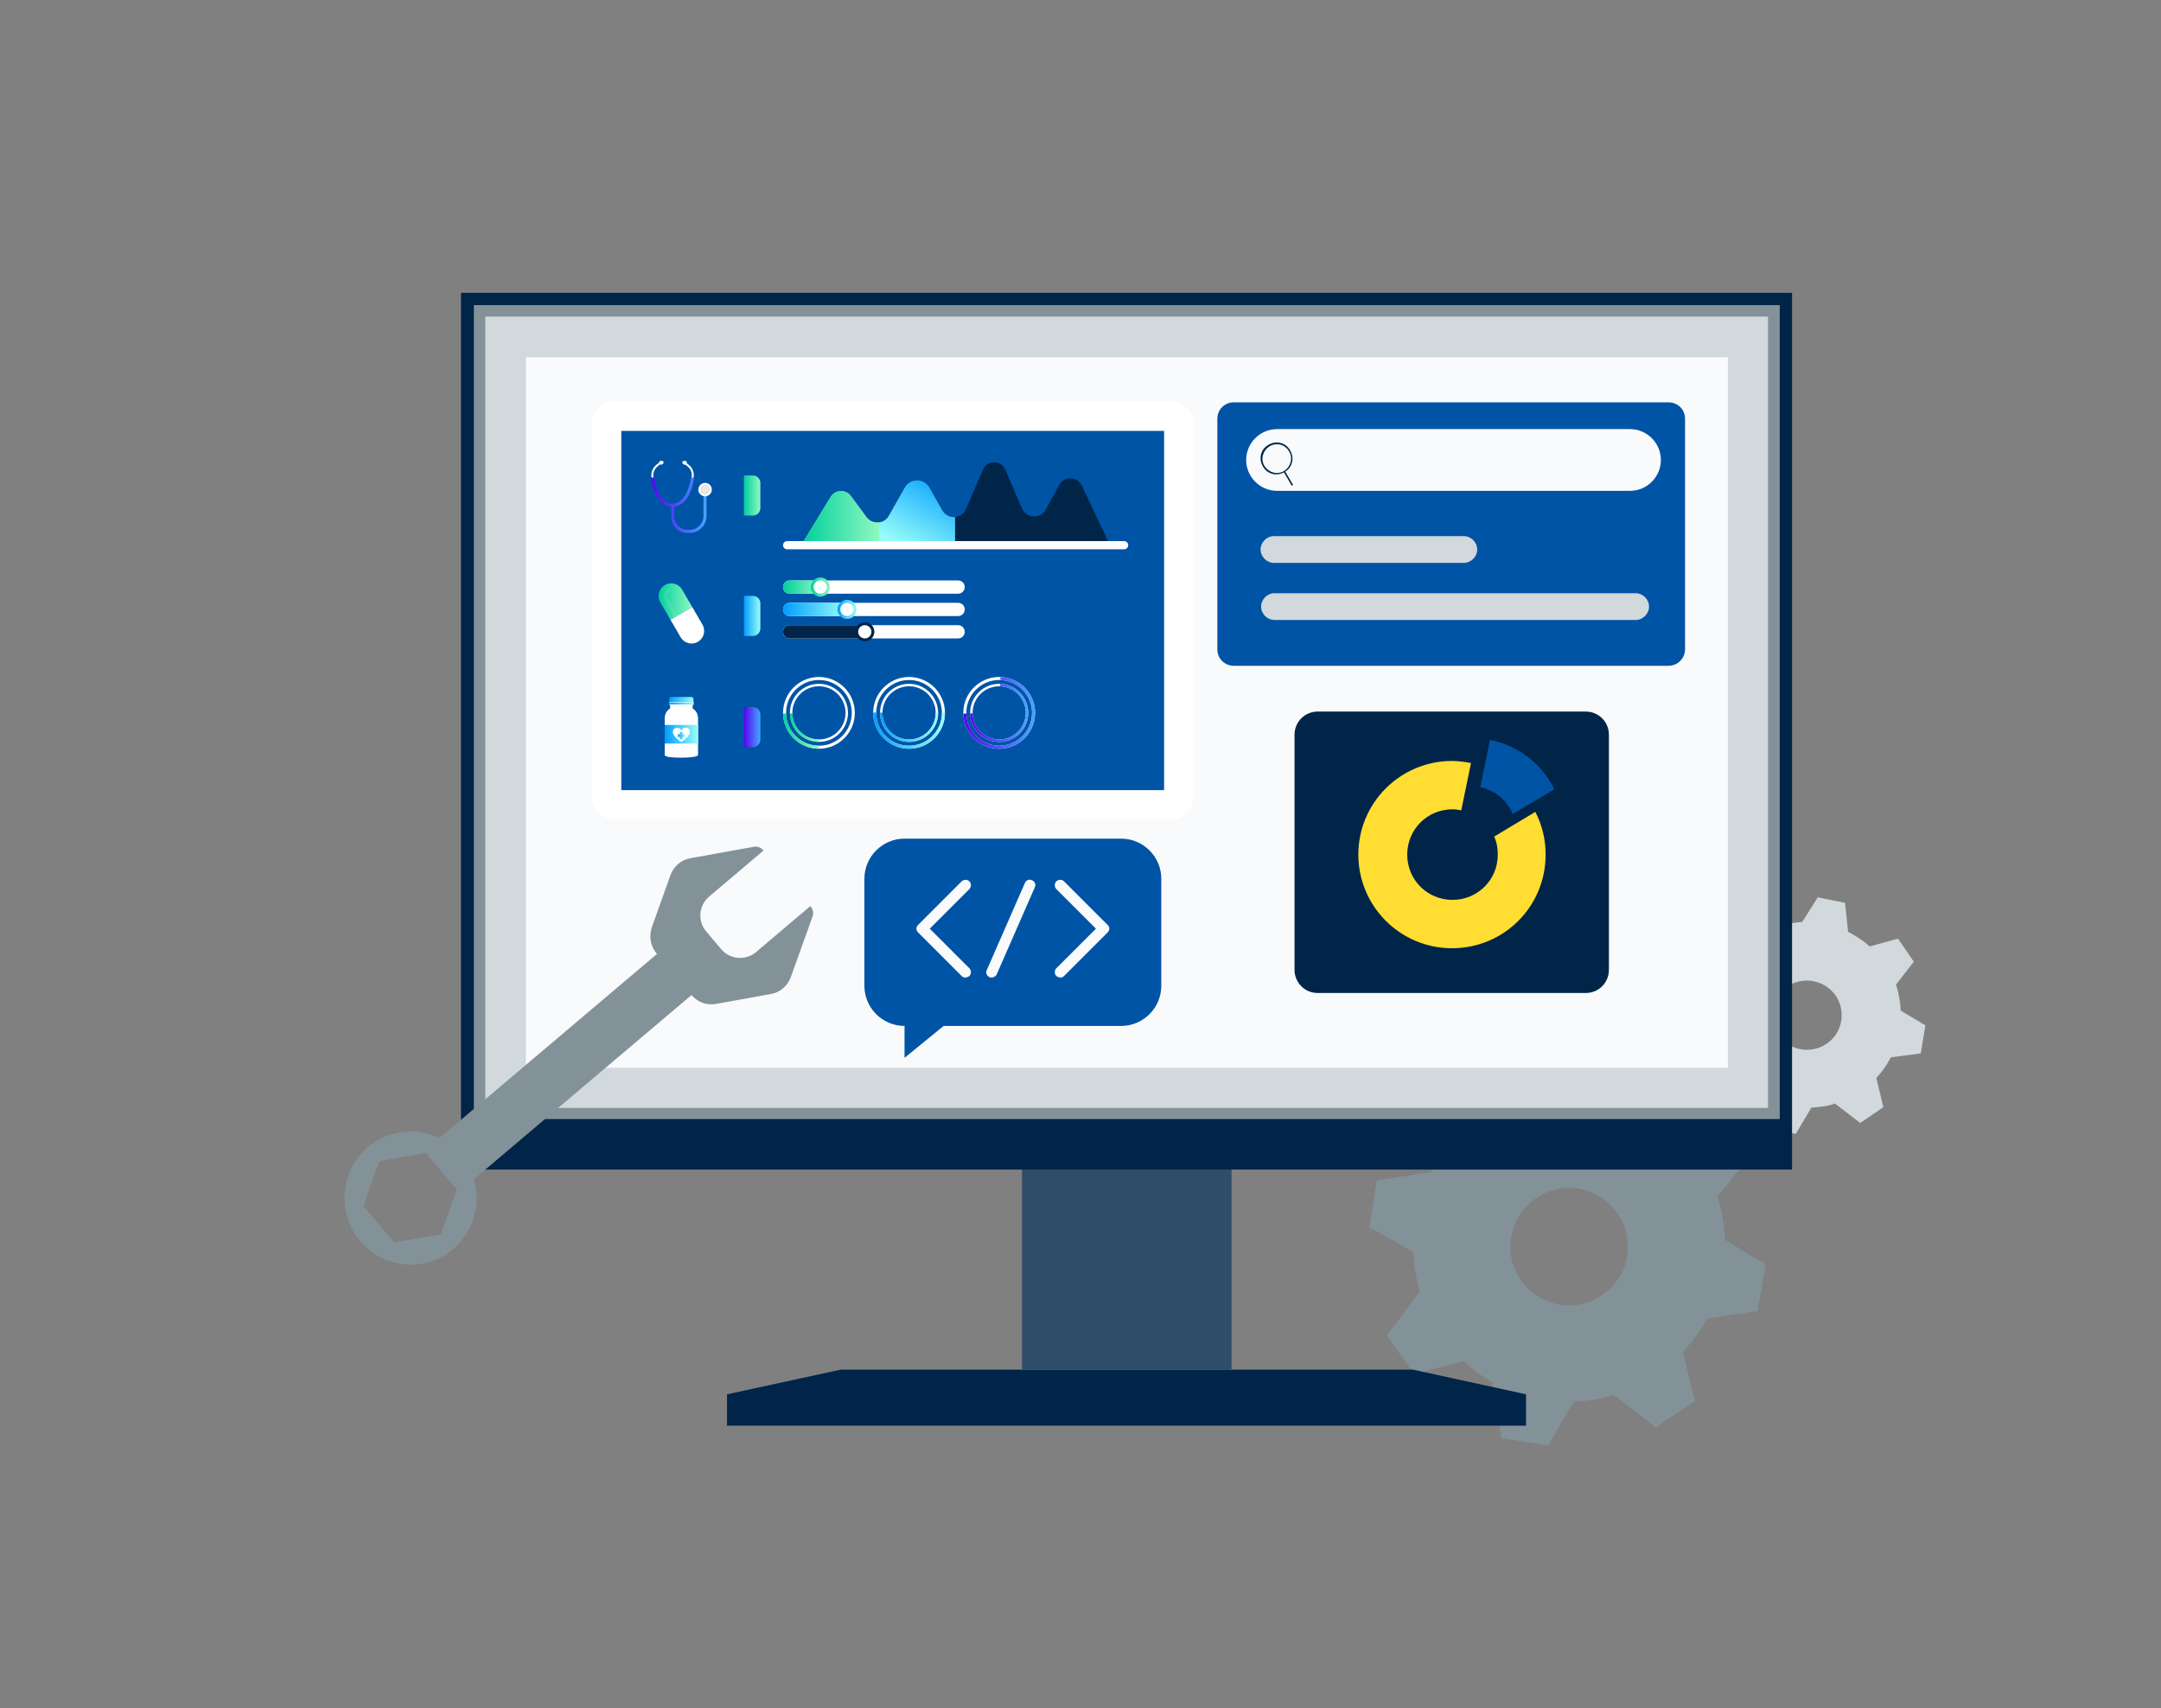 <svg width="420" height="332" viewBox="0 0 420 332" fill="none" xmlns="http://www.w3.org/2000/svg">
<rect x="0" y="0" width="420" height="332" fill="#808080" stroke="none"/>
<path d="M325.318 220.035C323.24 218.155 320.849 216.572 318.451 215.292L317.334 205.837L308.411 204.079L303.332 212.154C300.745 212.237 298.147 212.776 295.54 213.619L287.801 207.332L280.068 212.295L282.237 222.235C280.669 224.017 279.405 225.808 278.289 227.755L267.603 229.447L266.145 238.53L274.683 243.318C274.767 245.904 275.154 248.499 276.001 250.954L269.538 259.599L274.813 267.037L284.457 264.557C286.239 266.124 288.026 267.54 290.124 268.66L291.813 279.499L300.896 280.956L305.835 272.422C308.422 272.339 311.016 271.952 313.623 271.109L321.817 277.407L329.403 272.288L327.07 262.801C328.95 260.722 330.529 258.484 331.805 256.237L341.572 254.825L343.182 245.746L335.251 240.974C335.176 238.084 334.641 235.333 333.802 232.574L339.621 225.28L334.502 217.695L325.318 220.035ZM312.645 250.711C307.97 254.996 300.834 254.654 296.55 249.98C292.265 245.305 292.607 238.169 297.282 233.884C301.956 229.6 309.092 229.942 313.377 234.616C317.661 239.291 317.316 246.579 312.645 250.711Z" fill="#839299"/>
<path d="M363.371 183.953C362.184 182.857 360.689 181.905 359.19 181.105L358.58 175.464L353.287 174.411L350.271 179.196C348.748 179.307 347.069 179.567 345.686 180.138L341.073 176.367L336.435 179.284L337.796 185.249C336.857 186.289 336.069 187.332 335.429 188.531L329.016 189.577L328.111 195.026L333.204 197.898C333.315 199.421 333.579 200.948 333.994 202.479L330.211 207.548L333.284 212.038L339.101 210.52C340.14 211.46 341.336 212.252 342.535 212.892L343.577 219.457L349.025 220.362L352.049 215.273C353.572 215.162 355.096 215.05 356.631 214.483L361.547 218.262L366.038 215.189L364.668 209.527C365.764 208.34 366.711 206.997 367.511 205.498L373.308 204.74L374.213 199.291L369.425 196.428C369.317 194.752 369.058 193.073 368.494 191.386L371.958 186.917L368.885 182.427L363.371 183.953ZM355.738 202.297C352.935 204.807 348.686 204.542 346.172 201.891C343.658 199.239 343.927 194.838 346.578 192.324C349.381 189.814 353.631 190.079 356.145 192.73C358.659 195.381 358.542 199.787 355.738 202.297Z" fill="#D2D9DC"/>
<path d="M198.652 215.225V266.125H239.352V215.225H198.652Z" fill="#002548"/>
<path opacity="0.19" d="M198.652 215.225V266.125H239.352V215.225H198.652Z" fill="#F9FAFB"/>
<path d="M141.297 277.1V271L163.397 266.2H274.597L296.597 271V277.1H141.297Z" fill="#002548"/>
<path d="M348.293 227.315L348.293 56.915L89.593 56.915L89.593 227.315L348.293 227.315Z" fill="#002548"/>
<path d="M345.898 59.3H92.098V217.5H345.898V59.3Z" fill="#839299"/>
<path d="M343.617 215.336V61.536L94.317 61.536L94.317 215.336L343.617 215.336Z" fill="#D2D9DC"/>
<path d="M335.812 207.536V69.436L102.213 69.436L102.213 207.536L335.812 207.536Z" fill="#F9FAFB"/>
<path d="M324.298 129.4H239.798C237.998 129.4 236.598 128 236.598 126.2V81.4C236.598 79.6 237.998 78.2 239.798 78.2H324.298C326.098 78.2 327.498 79.6 327.498 81.4V126.2C327.498 128 325.998 129.4 324.298 129.4Z" fill="#0054A6"/>
<path d="M316.799 95.4H248.199C244.899 95.4 242.199 92.7 242.199 89.4C242.199 86.1 244.899 83.4 248.199 83.4H316.799C320.099 83.4 322.799 86.1 322.799 89.4C322.799 92.7 320.099 95.4 316.799 95.4Z" fill="#F9FAFB"/>
<path d="M249.648 91.748C248.148 92.648 246.248 92.148 245.448 90.648C244.548 89.148 245.048 87.248 246.548 86.448C248.048 85.548 249.948 86.048 250.748 87.548C251.648 89.048 251.148 90.948 249.648 91.748ZM246.748 86.748C245.448 87.548 244.948 89.248 245.748 90.548C246.548 91.848 248.248 92.348 249.548 91.548C250.848 90.748 251.348 89.048 250.548 87.748C249.748 86.348 248.048 85.948 246.748 86.748Z" fill="#002548"/>
<path d="M249.755 91.584L249.496 91.736L251.063 94.411L251.322 94.259L249.755 91.584Z" fill="#002548"/>
<path d="M284.5 109.4H247.6C246.2 109.4 245 108.2 245 106.8C245 105.4 246.2 104.2 247.6 104.2H284.5C285.9 104.2 287.1 105.4 287.1 106.8C287.1 108.2 285.9 109.4 284.5 109.4Z" fill="#D2D9DC"/>
<path d="M317.898 120.5H247.698C246.298 120.5 245.098 119.3 245.098 117.9C245.098 116.5 246.298 115.3 247.698 115.3H317.898C319.298 115.3 320.498 116.5 320.498 117.9C320.498 119.3 319.298 120.5 317.898 120.5Z" fill="#D2D9DC"/>
<path d="M308.198 193H256.098C253.598 193 251.598 191 251.598 188.5V142.8C251.598 140.3 253.598 138.3 256.098 138.3H308.198C310.698 138.3 312.698 140.3 312.698 142.8V188.5C312.698 191 310.698 193 308.198 193Z" fill="#002548"/>
<path d="M290.4 162.6C290.9 163.7 291.1 164.8 291.1 166.1C291.1 171 287.2 174.9 282.3 174.9C277.4 174.9 273.5 171 273.5 166.1C273.5 161.2 277.4 157.3 282.3 157.3C282.9 157.3 283.5 157.4 284 157.5L285.9 148.3C284.7 148.1 283.5 147.9 282.2 147.9C272.2 147.9 264 156 264 166.1C264 176.1 272.1 184.3 282.2 184.3C292.3 184.3 300.4 176.2 300.4 166.1C300.4 163.1 299.7 160.3 298.4 157.8L290.4 162.6Z" fill="#FFDD33"/>
<path d="M289.595 143.8L287.695 153C290.595 153.6 292.895 155.5 293.995 158.2L302.095 153.4C299.695 148.5 295.095 144.9 289.595 143.8Z" fill="#0054A6"/>
<path d="M92.099 229.2L134.399 193.4C135.599 194.8 137.399 195.5 139.299 195.1L149.799 193.2C151.599 192.9 153.099 191.6 153.699 189.9L157.899 178.2C158.199 177.5 157.999 176.7 157.499 176.1L146.999 185C144.899 186.8 141.799 186.5 140.099 184.4L137.299 181.1C135.499 179 135.799 175.9 137.899 174.2L148.399 165.3C147.899 164.7 147.099 164.4 146.399 164.6L134.199 166.8C132.399 167.1 130.899 168.4 130.299 170.1L126.699 180.2C126.099 181.9 126.399 183.9 127.599 185.3L127.699 185.4L85.399 221.2C80.799 219 75.099 219.6 71.099 223.3C66.199 227.8 65.599 235.4 69.599 240.7C74.099 246.6 82.599 247.5 88.199 242.7C92.099 239.2 93.499 233.9 92.099 229.2ZM76.599 241.5L70.599 234.4L73.699 225.7L82.799 224.1L88.799 231.2L85.699 239.9L76.599 241.5Z" fill="#839299"/>
<path d="M227.524 159.319H119.476C117.004 159.319 115 157.315 115 154.843V82.476C115 80.004 117.004 78 119.476 78H227.524C229.996 78 232 80.004 232 82.476V154.843C232 157.315 229.996 159.319 227.524 159.319Z" fill="white"/>
<path d="M226.249 83.75H120.75V153.568H226.249V83.75Z" fill="#0054A6"/>
<path d="M146.321 100.206H144.594V92.412H146.321C147.124 92.412 147.775 93.064 147.775 93.867V98.752C147.775 99.555 147.124 100.206 146.321 100.206Z" fill="url(#paint0_linear_14832_43988)"/>
<path d="M146.321 123.608H144.594V115.814H146.321C147.124 115.814 147.775 116.465 147.775 117.268V122.154C147.775 122.957 147.124 123.608 146.321 123.608Z" fill="url(#paint1_linear_14832_43988)"/>
<path d="M146.321 145.221H144.594V137.427H146.321C147.124 137.427 147.775 138.078 147.775 138.882V143.767C147.775 144.57 147.124 145.221 146.321 145.221Z" fill="url(#paint2_linear_14832_43988)"/>
<path d="M155.797 105.833L161.44 96.57C162.317 95.13 164.375 95.04 165.374 96.398L168.396 100.504C169.507 102.015 171.806 101.878 172.73 100.247L175.84 94.759C176.899 92.89 179.592 92.89 180.651 94.759L183.158 99.183C184.213 101.045 186.942 100.894 187.786 98.928L191.069 91.282C191.877 89.398 194.548 89.398 195.356 91.282L198.596 98.827C199.447 100.811 202.211 100.94 203.244 99.044L205.856 94.253C206.822 92.479 209.394 92.553 210.256 94.38L215.666 105.833H155.797V105.833Z" fill="#002548"/>
<path d="M201.007 100.387C200.028 100.398 199.045 99.874 198.596 98.826L195.356 91.281C194.548 89.397 191.877 89.397 191.069 91.281L187.786 98.928C186.942 100.894 184.213 101.044 183.158 99.183L180.651 94.759C179.592 92.889 176.899 92.89 175.84 94.759L172.73 100.246C171.806 101.877 169.507 102.014 168.396 100.504L165.374 96.397C164.375 95.04 162.317 95.129 161.44 96.569L155.797 105.832H201.007V100.387Z" fill="#002548"/>
<path d="M185.622 100.479C184.68 100.558 183.699 100.138 183.158 99.183L180.651 94.758C179.591 92.889 176.899 92.889 175.839 94.758L172.73 100.246C171.805 101.877 169.507 102.014 168.395 100.504L165.374 96.397C164.375 95.04 162.317 95.129 161.44 96.569L155.797 105.832H185.622L185.622 100.479Z" fill="url(#paint3_linear_14832_43988)"/>
<path d="M170.897 101.522C169.989 101.669 169.01 101.34 168.395 100.504L165.374 96.397C164.375 95.04 162.317 95.129 161.44 96.569L155.797 105.832H170.898V101.522H170.897Z" fill="url(#paint4_linear_14832_43988)"/>
<path d="M218.482 106.757H152.98C152.542 106.757 152.188 106.402 152.188 105.964C152.188 105.527 152.542 105.172 152.98 105.172H218.482C218.919 105.172 219.274 105.527 219.274 105.964C219.274 106.402 218.919 106.757 218.482 106.757Z" fill="white"/>
<path d="M186.213 115.391H153.476C152.764 115.391 152.188 114.815 152.188 114.103C152.188 113.391 152.764 112.814 153.476 112.814H186.213C186.924 112.814 187.501 113.391 187.501 114.103C187.501 114.815 186.924 115.391 186.213 115.391Z" fill="white"/>
<path d="M159.429 112.814H153.476C152.764 112.814 152.188 113.391 152.188 114.103C152.188 114.815 152.764 115.391 153.476 115.391H159.429V112.814Z" fill="url(#paint5_linear_14832_43988)"/>
<path d="M159.431 115.963C160.458 115.963 161.291 115.13 161.291 114.103C161.291 113.076 160.458 112.243 159.431 112.243C158.403 112.243 157.57 113.076 157.57 114.103C157.57 115.13 158.403 115.963 159.431 115.963Z" fill="url(#paint6_linear_14832_43988)"/>
<path d="M158.191 114.457C157.995 113.773 158.391 113.06 159.076 112.864C159.76 112.669 160.473 113.065 160.668 113.749C160.864 114.434 160.468 115.147 159.783 115.342C159.099 115.537 158.386 115.141 158.191 114.457Z" fill="white"/>
<path d="M186.213 119.739H153.476C152.764 119.739 152.188 119.162 152.188 118.451C152.188 117.739 152.764 117.162 153.476 117.162H186.213C186.924 117.162 187.501 117.739 187.501 118.451C187.501 119.162 186.924 119.739 186.213 119.739Z" fill="white"/>
<path d="M164.615 117.162H153.476C152.764 117.162 152.188 117.739 152.188 118.451C152.188 119.162 152.764 119.739 153.476 119.739H164.615V117.162Z" fill="url(#paint7_linear_14832_43988)"/>
<path d="M164.614 120.311C165.641 120.311 166.474 119.478 166.474 118.451C166.474 117.423 165.641 116.591 164.614 116.591C163.587 116.591 162.754 117.423 162.754 118.451C162.754 119.478 163.587 120.311 164.614 120.311Z" fill="url(#paint8_linear_14832_43988)"/>
<path d="M163.374 118.804C163.179 118.12 163.575 117.407 164.259 117.212C164.944 117.016 165.657 117.412 165.852 118.097C166.048 118.781 165.651 119.494 164.967 119.689C164.282 119.885 163.569 119.489 163.374 118.804Z" fill="white"/>
<path d="M186.213 124.087H153.476C152.764 124.087 152.188 123.51 152.188 122.798C152.188 122.087 152.764 121.51 153.476 121.51H186.213C186.924 121.51 187.501 122.087 187.501 122.798C187.501 123.51 186.924 124.087 186.213 124.087Z" fill="white"/>
<path d="M167.962 121.51H153.476C152.764 121.51 152.188 122.087 152.188 122.798C152.188 123.51 152.764 124.087 153.476 124.087H167.962V121.51Z" fill="#002548"/>
<path d="M168.079 124.658C169.106 124.658 169.939 123.825 169.939 122.798C169.939 121.771 169.106 120.938 168.079 120.938C167.052 120.938 166.219 121.771 166.219 122.798C166.219 123.825 167.052 124.658 168.079 124.658Z" fill="#002548"/>
<path d="M166.839 123.152C166.643 122.468 167.04 121.755 167.724 121.559C168.408 121.364 169.121 121.76 169.317 122.444C169.512 123.129 169.116 123.842 168.432 124.037C167.747 124.233 167.034 123.836 166.839 123.152Z" fill="white"/>
<path d="M159.164 145.529C155.317 145.529 152.188 142.4 152.188 138.553C152.188 134.705 155.317 131.576 159.164 131.576C163.011 131.576 166.141 134.706 166.141 138.553C166.141 142.4 163.011 145.529 159.164 145.529ZM159.164 132.165C155.642 132.165 152.777 135.031 152.777 138.553C152.777 142.075 155.642 144.94 159.164 144.94C162.686 144.94 165.552 142.075 165.552 138.553C165.552 135.031 162.686 132.165 159.164 132.165Z" fill="white"/>
<path d="M159.062 144.937C155.631 144.883 152.85 142.111 152.781 138.684H152.191C152.261 142.436 155.306 145.472 159.062 145.527V144.937Z" fill="url(#paint9_linear_14832_43988)"/>
<path d="M159.166 144.198C156.052 144.198 153.52 141.666 153.52 138.553C153.52 135.439 156.052 132.906 159.166 132.906C162.279 132.906 164.812 135.439 164.812 138.553C164.812 141.666 162.279 144.198 159.166 144.198ZM159.166 133.384C156.316 133.384 153.997 135.702 153.997 138.553C153.997 141.403 156.316 143.721 159.166 143.721C162.016 143.721 164.335 141.403 164.335 138.553C164.334 135.703 162.016 133.384 159.166 133.384Z" fill="white"/>
<path d="M159.083 143.719C156.307 143.675 154.057 141.432 154.001 138.658H153.523C153.58 141.695 156.044 144.152 159.083 144.196V143.719Z" fill="url(#paint10_linear_14832_43988)"/>
<path d="M176.68 145.529C172.833 145.529 169.703 142.4 169.703 138.553C169.703 134.705 172.833 131.576 176.68 131.576C180.527 131.576 183.657 134.706 183.657 138.553C183.657 142.4 180.527 145.529 176.68 145.529ZM176.68 132.165C173.158 132.165 170.293 135.031 170.293 138.553C170.293 142.075 173.158 144.94 176.68 144.94C180.202 144.94 183.067 142.075 183.067 138.553C183.067 135.031 180.202 132.165 176.68 132.165Z" fill="white"/>
<path d="M183.066 138.487C183.066 138.509 183.068 138.53 183.068 138.552C183.068 142.074 180.202 144.939 176.68 144.939C173.158 144.939 170.293 142.074 170.293 138.552C170.293 138.53 170.294 138.509 170.294 138.487H169.705C169.705 138.509 169.703 138.53 169.703 138.552C169.703 142.399 172.833 145.529 176.68 145.529C180.527 145.529 183.657 142.399 183.657 138.552C183.657 138.53 183.655 138.509 183.655 138.487H183.066Z" fill="url(#paint11_linear_14832_43988)"/>
<path d="M176.681 144.198C173.568 144.198 171.035 141.666 171.035 138.553C171.035 135.439 173.568 132.906 176.681 132.906C179.794 132.906 182.327 135.439 182.327 138.553C182.327 141.666 179.794 144.198 176.681 144.198ZM176.681 133.384C173.831 133.384 171.512 135.702 171.512 138.553C171.512 141.403 173.831 143.721 176.681 143.721C179.531 143.721 181.85 141.403 181.85 138.553C181.85 135.703 179.531 133.384 176.681 133.384Z" fill="white"/>
<path d="M181.849 138.499C181.849 138.517 181.85 138.534 181.85 138.552C181.85 141.402 179.531 143.721 176.681 143.721C173.831 143.721 171.512 141.402 171.512 138.552C171.512 138.535 171.514 138.517 171.514 138.499H171.037C171.036 138.517 171.035 138.534 171.035 138.552C171.035 141.666 173.568 144.198 176.681 144.198C179.794 144.198 182.327 141.665 182.327 138.552C182.327 138.535 182.326 138.517 182.326 138.499H181.849Z" fill="url(#paint12_linear_14832_43988)"/>
<path d="M194.196 145.529C190.348 145.529 187.219 142.4 187.219 138.553C187.219 134.705 190.348 131.576 194.196 131.576C198.043 131.576 201.172 134.706 201.172 138.553C201.173 142.4 198.043 145.529 194.196 145.529ZM194.196 132.165C190.674 132.165 187.808 135.031 187.808 138.553C187.808 142.075 190.673 144.94 194.196 144.94C197.718 144.94 200.583 142.075 200.583 138.553C200.583 135.031 197.718 132.165 194.196 132.165Z" fill="white"/>
<path d="M194.437 131.582V132.172C197.848 132.299 200.584 135.112 200.584 138.553C200.584 142.075 197.719 144.94 194.196 144.94C190.718 144.94 187.883 142.145 187.812 138.684H187.223C187.293 142.47 190.393 145.529 194.196 145.529C198.043 145.529 201.173 142.4 201.173 138.553C201.173 134.786 198.173 131.709 194.437 131.582Z" fill="url(#paint13_linear_14832_43988)"/>
<path d="M194.197 144.198C191.084 144.198 188.551 141.666 188.551 138.553C188.551 135.439 191.084 132.906 194.197 132.906C197.31 132.906 199.843 135.439 199.843 138.553C199.843 141.666 197.31 144.198 194.197 144.198ZM194.197 133.384C191.347 133.384 189.028 135.702 189.028 138.553C189.028 141.403 191.347 143.721 194.197 143.721C197.047 143.721 199.366 141.403 199.366 138.553C199.366 135.703 197.047 133.384 194.197 133.384Z" fill="white"/>
<path d="M194.392 132.911V133.388C197.153 133.491 199.367 135.767 199.367 138.552C199.367 141.402 197.048 143.721 194.198 143.721C191.383 143.721 189.089 141.459 189.032 138.658H188.555C188.612 141.723 191.12 144.198 194.198 144.198C197.311 144.198 199.844 141.665 199.844 138.552C199.844 135.504 197.416 133.014 194.392 132.911Z" fill="url(#paint14_linear_14832_43988)"/>
<path d="M130.711 98.417L130.696 98.416C127.857 98.201 126.923 94.786 126.619 92.77C126.483 91.869 126.834 90.951 127.535 90.372L128.137 89.875L128.379 90.168L127.777 90.664C127.177 91.159 126.877 91.944 126.993 92.713C127.28 94.615 128.144 97.831 130.711 98.037C131.84 97.946 132.754 97.263 133.426 96.007C134.02 94.896 134.305 93.561 134.44 92.636C134.545 91.911 134.259 91.17 133.692 90.703L133.043 90.168L133.284 89.875L133.933 90.41C134.601 90.962 134.939 91.835 134.815 92.691C134.676 93.645 134.38 95.027 133.76 96.185C133.02 97.569 131.999 98.319 130.725 98.416L130.711 98.417Z" fill="white"/>
<path d="M137.208 95.16H136.83C136.77 95.16 136.722 95.209 136.722 95.269V100.281C136.722 101.769 135.511 102.98 134.023 102.98H133.593C132.184 102.98 131.038 101.833 131.038 100.424V98.487C132.209 98.298 133.155 97.543 133.855 96.236C134.459 95.107 134.758 93.773 134.904 92.816H134.302C134.158 93.718 133.876 94.934 133.33 95.955C132.678 97.174 131.796 97.838 130.71 97.928C128.276 97.726 127.417 94.694 127.118 92.816H126.516C126.82 94.809 127.733 98.107 130.443 98.496V100.424C130.443 102.162 131.856 103.575 133.594 103.575H134.024C135.84 103.575 137.317 102.097 137.317 100.282V95.269C137.317 95.209 137.268 95.16 137.208 95.16Z" fill="url(#paint15_linear_14832_43988)"/>
<path d="M128.892 89.678C128.857 89.649 128.815 89.625 128.765 89.607C128.605 89.551 128.385 89.542 128.236 89.632C128.035 89.754 128.094 90.046 128.228 90.201C128.371 90.366 128.617 90.353 128.772 90.214C128.922 90.08 129.08 89.838 128.892 89.678Z" fill="white"/>
<path d="M132.692 89.678C132.726 89.649 132.769 89.625 132.819 89.607C132.978 89.551 133.198 89.542 133.347 89.632C133.548 89.754 133.489 90.046 133.355 90.201C133.212 90.366 132.967 90.353 132.811 90.214C132.661 90.08 132.503 89.838 132.692 89.678Z" fill="white"/>
<path d="M137.036 96.466C137.757 96.466 138.342 95.882 138.342 95.16C138.342 94.439 137.757 93.855 137.036 93.855C136.315 93.855 135.73 94.439 135.73 95.16C135.73 95.882 136.315 96.466 137.036 96.466Z" fill="white"/>
<path d="M136.172 95.16C136.172 94.682 136.559 94.295 137.037 94.295C137.515 94.295 137.903 94.682 137.903 95.16C137.903 95.638 137.515 96.026 137.037 96.026C136.559 96.026 136.172 95.638 136.172 95.16Z" fill="#D6D6D6"/>
<path d="M136.324 95.16C136.324 94.767 136.643 94.448 137.037 94.448C137.43 94.448 137.749 94.767 137.749 95.16C137.749 95.554 137.43 95.873 137.037 95.873C136.643 95.873 136.324 95.554 136.324 95.16Z" fill="#E9E9E9"/>
<path d="M128.336 117.06C127.656 115.89 128.053 114.391 129.223 113.712C130.392 113.032 131.891 113.429 132.571 114.598L134.546 117.997L130.311 120.458L128.336 117.06Z" fill="url(#paint16_linear_14832_43988)"/>
<path d="M132.288 123.857L130.312 120.459L134.547 117.997L136.523 121.396C137.202 122.565 136.805 124.064 135.636 124.744C134.467 125.424 132.968 125.027 132.288 123.857Z" fill="white"/>
<g opacity="0.5">
<path opacity="0.16" d="M130.204 114.632C130.097 114.447 129.86 114.385 129.675 114.492C128.938 114.92 128.687 115.869 129.115 116.606L133.066 123.404C133.174 123.588 133.41 123.651 133.595 123.544C133.779 123.437 133.842 123.2 133.735 123.015L129.784 116.218C129.57 115.849 129.695 115.375 130.064 115.161C130.249 115.053 130.311 114.817 130.204 114.632Z" fill="#FEFBE3"/>
</g>
<path d="M134.614 137.677V136.759H130.246V137.677C129.613 138.074 129.191 138.777 129.191 139.579V146.724C129.191 147.143 130.641 147.262 132.429 147.262C134.218 147.262 135.668 147.077 135.668 146.724V139.579C135.668 138.777 135.247 138.074 134.614 137.677Z" fill="white"/>
<path d="M135.668 140.902H129.191V144.514H135.668V140.902Z" fill="url(#paint17_linear_14832_43988)"/>
<path d="M134.35 135.462H130.498C130.271 135.462 130.086 135.647 130.086 135.874V136.563H134.778V135.89C134.778 135.653 134.586 135.462 134.35 135.462Z" fill="url(#paint18_linear_14832_43988)"/>
<path d="M134.778 136.442H130.086V136.563H134.778V136.442Z" fill="white"/>
<path d="M134.709 136.928H130.151C130.05 136.928 129.969 136.846 129.969 136.745C129.969 136.645 130.05 136.563 130.151 136.563H134.709C134.81 136.563 134.891 136.645 134.891 136.745C134.891 136.846 134.81 136.928 134.709 136.928Z" fill="url(#paint19_linear_14832_43988)"/>
<path d="M134.773 136.927H130.09V137.049H134.773V136.927Z" fill="white"/>
<path d="M133.242 141.416C132.856 141.416 132.531 141.675 132.429 142.028C132.327 141.675 132.002 141.416 131.616 141.416C131.149 141.416 130.77 141.795 130.77 142.263C130.77 143.206 132.429 144.225 132.429 144.225C132.429 144.225 134.089 143.1 134.089 142.263C134.089 141.795 133.709 141.416 133.242 141.416Z" fill="white"/>
<path d="M133.126 142.705H132.696V142.275H132.16V142.705H131.73V143.241H132.16V143.671H132.696V143.241H133.126V142.705Z" fill="url(#paint20_linear_14832_43988)"/>
<path d="M217.9 163H175.8C171.5 163 168 166.5 168 170.8V191.6C168 195.9 171.5 199.4 175.8 199.4V205.6L183.4 199.4H217.9C222.2 199.4 225.7 195.9 225.7 191.6V170.8C225.7 166.5 222.2 163 217.9 163Z" fill="#0054A6"/>
<path d="M187.602 190C187.302 190 187.102 189.9 186.902 189.7L178.402 181.2C178.202 181 178.102 180.7 178.102 180.5C178.102 180.2 178.202 180 178.402 179.8L186.902 171.3C187.302 170.9 188.002 170.9 188.402 171.3C188.802 171.7 188.802 172.4 188.402 172.8L180.702 180.5L188.402 188.2C188.802 188.6 188.802 189.3 188.402 189.7C188.102 189.9 187.802 190 187.602 190Z" fill="#F9FAFB"/>
<path d="M206.1 190C206.4 190 206.6 189.9 206.8 189.7L215.3 181.2C215.5 181 215.6 180.7 215.6 180.5C215.6 180.2 215.5 180 215.3 179.8L206.8 171.3C206.4 170.9 205.7 170.9 205.3 171.3C204.9 171.7 204.9 172.4 205.3 172.8L213 180.5L205.3 188.2C204.9 188.6 204.9 189.3 205.3 189.7C205.6 189.9 205.9 190 206.1 190Z" fill="#F9FAFB"/>
<path d="M192.703 190C192.603 190 192.403 190 192.303 189.9C191.803 189.7 191.503 189.1 191.803 188.5L199.203 171.6C199.403 171.1 200.003 170.8 200.603 171.1C201.103 171.3 201.403 171.9 201.103 172.5L193.703 189.4C193.503 189.8 193.103 190 192.703 190Z" fill="#F9FAFB"/>
<defs>
<linearGradient id="paint0_linear_14832_43988" x1="144.594" y1="96.309" x2="147.775" y2="96.309" gradientUnits="userSpaceOnUse">
<stop stop-color="#00CF9B"/>
<stop offset="1" stop-color="#8FF8C2"/>
</linearGradient>
<linearGradient id="paint1_linear_14832_43988" x1="144.594" y1="119.711" x2="147.775" y2="119.711" gradientUnits="userSpaceOnUse">
<stop stop-color="#009DFF"/>
<stop offset="1" stop-color="#99FFF8"/>
</linearGradient>
<linearGradient id="paint2_linear_14832_43988" x1="144.594" y1="141.324" x2="147.775" y2="141.324" gradientUnits="userSpaceOnUse">
<stop stop-color="#5800F1"/>
<stop offset="1" stop-color="#43A7FF"/>
</linearGradient>
<linearGradient id="paint3_linear_14832_43988" x1="179.574" y1="89.992" x2="171.519" y2="104.386" gradientUnits="userSpaceOnUse">
<stop stop-color="#009DFF"/>
<stop offset="1" stop-color="#99FFF8"/>
</linearGradient>
<linearGradient id="paint4_linear_14832_43988" x1="155.797" y1="100.632" x2="170.897" y2="100.632" gradientUnits="userSpaceOnUse">
<stop stop-color="#00CF9B"/>
<stop offset="1" stop-color="#8FF8C2"/>
</linearGradient>
<linearGradient id="paint5_linear_14832_43988" x1="152.187" y1="114.103" x2="159.429" y2="114.103" gradientUnits="userSpaceOnUse">
<stop stop-color="#00CF9B"/>
<stop offset="1" stop-color="#8FF8C2"/>
</linearGradient>
<linearGradient id="paint6_linear_14832_43988" x1="157.57" y1="114.103" x2="161.291" y2="114.103" gradientUnits="userSpaceOnUse">
<stop stop-color="#00CF9B"/>
<stop offset="1" stop-color="#8FF8C2"/>
</linearGradient>
<linearGradient id="paint7_linear_14832_43988" x1="152.188" y1="118.451" x2="164.615" y2="118.451" gradientUnits="userSpaceOnUse">
<stop stop-color="#009DFF"/>
<stop offset="1" stop-color="#99FFF8"/>
</linearGradient>
<linearGradient id="paint8_linear_14832_43988" x1="162.754" y1="118.451" x2="166.474" y2="118.451" gradientUnits="userSpaceOnUse">
<stop stop-color="#009DFF"/>
<stop offset="1" stop-color="#99FFF8"/>
</linearGradient>
<linearGradient id="paint9_linear_14832_43988" x1="152.191" y1="142.105" x2="159.062" y2="142.105" gradientUnits="userSpaceOnUse">
<stop stop-color="#00CF9B"/>
<stop offset="1" stop-color="#8FF8C2"/>
</linearGradient>
<linearGradient id="paint10_linear_14832_43988" x1="153.523" y1="141.427" x2="159.083" y2="141.427" gradientUnits="userSpaceOnUse">
<stop stop-color="#00CF9B"/>
<stop offset="1" stop-color="#8FF8C2"/>
</linearGradient>
<linearGradient id="paint11_linear_14832_43988" x1="169.703" y1="142.008" x2="183.657" y2="142.008" gradientUnits="userSpaceOnUse">
<stop stop-color="#009DFF"/>
<stop offset="1" stop-color="#99FFF8"/>
</linearGradient>
<linearGradient id="paint12_linear_14832_43988" x1="171.035" y1="141.349" x2="182.327" y2="141.349" gradientUnits="userSpaceOnUse">
<stop stop-color="#009DFF"/>
<stop offset="1" stop-color="#99FFF8"/>
</linearGradient>
<linearGradient id="paint13_linear_14832_43988" x1="187.223" y1="138.556" x2="201.173" y2="138.556" gradientUnits="userSpaceOnUse">
<stop stop-color="#5800F1"/>
<stop offset="1" stop-color="#43A7FF"/>
</linearGradient>
<linearGradient id="paint14_linear_14832_43988" x1="188.555" y1="138.555" x2="199.844" y2="138.555" gradientUnits="userSpaceOnUse">
<stop stop-color="#5800F1"/>
<stop offset="1" stop-color="#43A7FF"/>
</linearGradient>
<linearGradient id="paint15_linear_14832_43988" x1="126.515" y1="98.195" x2="137.317" y2="98.195" gradientUnits="userSpaceOnUse">
<stop stop-color="#5800F1"/>
<stop offset="1" stop-color="#43A7FF"/>
</linearGradient>
<linearGradient id="paint16_linear_14832_43988" x1="128.004" y1="116.919" x2="134.546" y2="116.919" gradientUnits="userSpaceOnUse">
<stop stop-color="#00CF9B"/>
<stop offset="1" stop-color="#8FF8C2"/>
</linearGradient>
<linearGradient id="paint17_linear_14832_43988" x1="129.191" y1="142.708" x2="135.668" y2="142.708" gradientUnits="userSpaceOnUse">
<stop stop-color="#009DFF"/>
<stop offset="1" stop-color="#99FFF8"/>
</linearGradient>
<linearGradient id="paint18_linear_14832_43988" x1="130.086" y1="136.012" x2="134.778" y2="136.012" gradientUnits="userSpaceOnUse">
<stop stop-color="#009DFF"/>
<stop offset="1" stop-color="#99FFF8"/>
</linearGradient>
<linearGradient id="paint19_linear_14832_43988" x1="129.969" y1="136.745" x2="134.891" y2="136.745" gradientUnits="userSpaceOnUse">
<stop stop-color="#009DFF"/>
<stop offset="1" stop-color="#99FFF8"/>
</linearGradient>
<linearGradient id="paint20_linear_14832_43988" x1="131.731" y1="142.973" x2="133.126" y2="142.973" gradientUnits="userSpaceOnUse">
<stop stop-color="#009DFF"/>
<stop offset="1" stop-color="#99FFF8"/>
</linearGradient>
</defs>
</svg>
